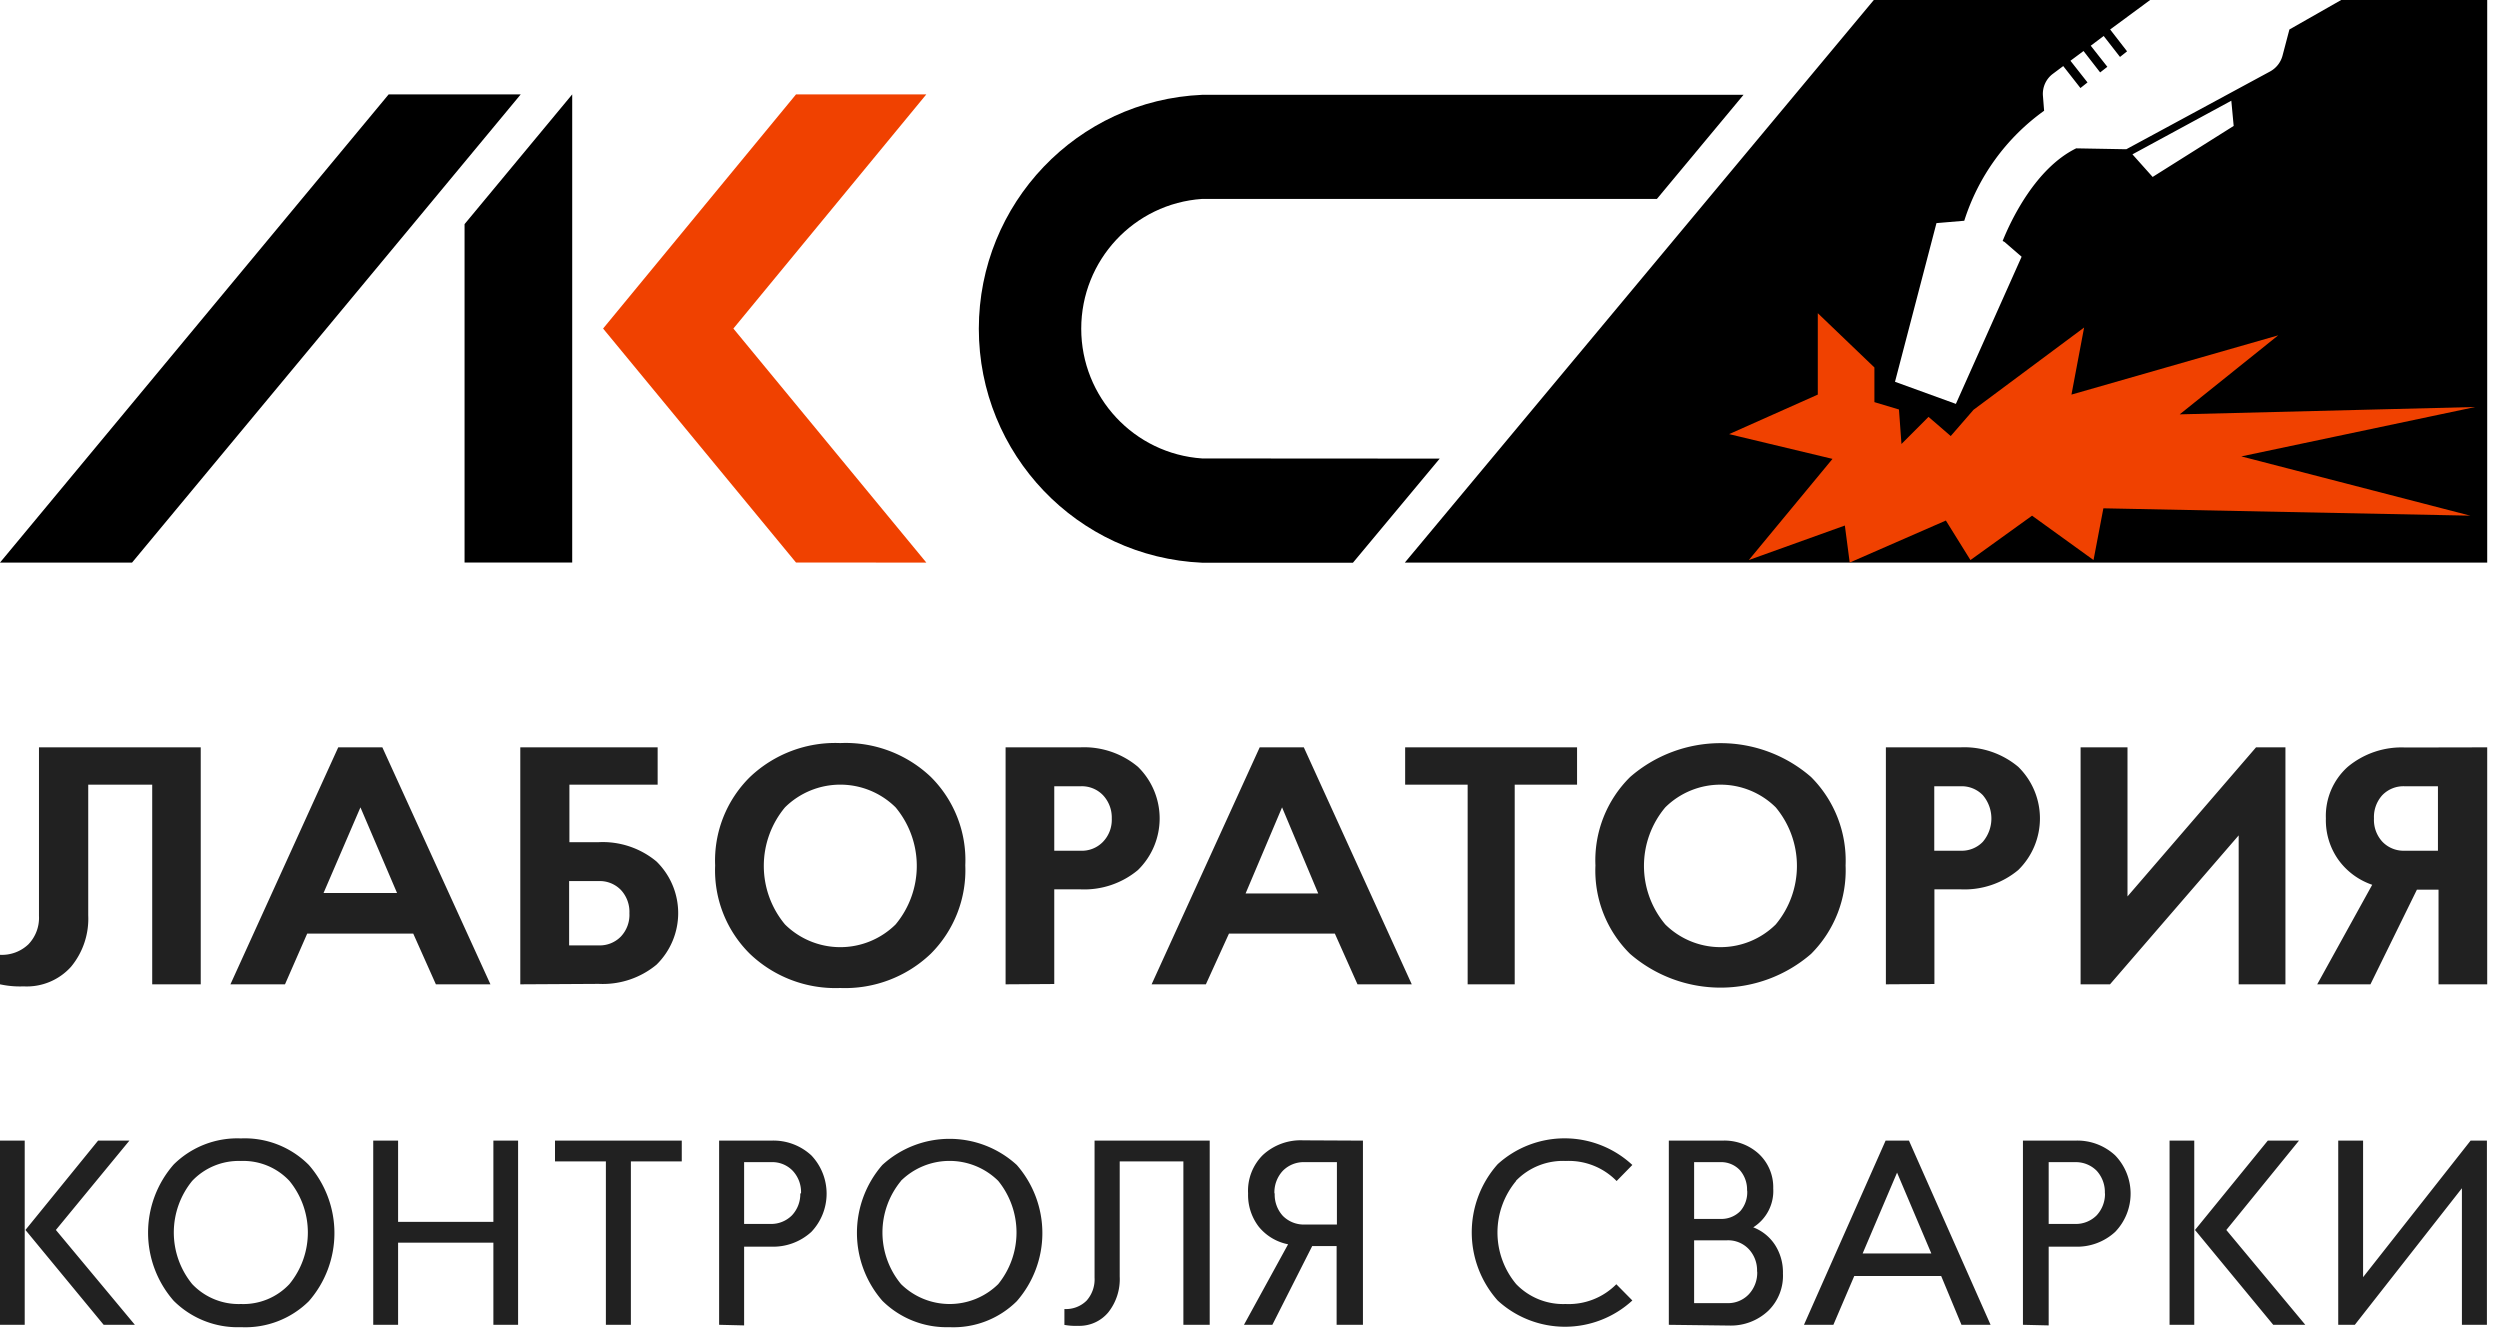 <svg xmlns="http://www.w3.org/2000/svg" width="136" height="73" viewBox="0 0 136 73">
    <g fill="none" fill-rule="nonzero">
        <g fill="#212121">
            <path d="M0 53.547v-1.605c.57.03 1.129-.176 1.544-.57.397-.413.606-.974.576-1.547v-9.17h8.8v12.892H8.28V42.685H4.8v7.107a4.098 4.098 0 0 1-.936 2.8 3.236 3.236 0 0 1-2.576 1.067A5.17 5.17 0 0 1 0 53.547zm23.712 0l-1.232-2.76h-5.768l-1.208 2.76h-2.968L18.4 40.655h2.4l5.88 12.892h-2.968zm-4.104-9.627L17.6 48.581h4l-1.992-4.66zm8.696 9.627V40.655h7.472v2.03h-4.8v3.129h1.6a4.576 4.576 0 0 1 3.136 1.05 3.928 3.928 0 0 1 0 5.616 4.576 4.576 0 0 1-3.136 1.043l-4.272.024zm5.464-2.591a1.72 1.72 0 0 0 .472-1.276 1.744 1.744 0 0 0-.464-1.267 1.598 1.598 0 0 0-1.216-.482h-1.6v3.498h1.6c.451.02.89-.152 1.208-.473zm7.032.938a6.379 6.379 0 0 1-1.896-4.813 6.379 6.379 0 0 1 1.896-4.813 6.733 6.733 0 0 1 4.912-1.845 6.725 6.725 0 0 1 4.92 1.837 6.379 6.379 0 0 1 1.88 4.813 6.427 6.427 0 0 1-1.88 4.813 6.75 6.75 0 0 1-4.928 1.861 6.734 6.734 0 0 1-4.904-1.853zm1.904-7.974a4.976 4.976 0 0 0 0 6.37 4.28 4.28 0 0 0 6.016 0 4.976 4.976 0 0 0 0-6.37 4.28 4.28 0 0 0-6.016 0zm12 9.627V40.655h4.064a4.56 4.56 0 0 1 3.136 1.06 3.928 3.928 0 0 1 0 5.615 4.56 4.56 0 0 1-3.136 1.05h-1.416v5.15l-2.648.017zM60 45.797c.328-.34.501-.802.48-1.275a1.776 1.776 0 0 0-.48-1.267 1.598 1.598 0 0 0-1.224-.482h-1.424v3.506h1.416c.46.025.91-.15 1.232-.482zm13.848 7.75l-1.232-2.76h-5.76l-1.256 2.76h-2.952l5.88-12.892h2.4L76.8 53.547h-2.952zm-4.104-9.627l-1.984 4.685h3.952l-1.968-4.685zM82.4 42.685v10.862h-2.56V42.685h-3.4v-2.03h9.352v2.03H82.4zm6.28 9.21a6.37 6.37 0 0 1-1.888-4.814 6.37 6.37 0 0 1 1.888-4.813 7.496 7.496 0 0 1 9.84 0 6.427 6.427 0 0 1 1.88 4.813 6.427 6.427 0 0 1-1.88 4.813 7.52 7.52 0 0 1-9.84 0zm1.912-7.975a4.952 4.952 0 0 0 0 6.37 4.272 4.272 0 0 0 6.008 0 4.976 4.976 0 0 0 0-6.37 4.272 4.272 0 0 0-6.008 0zm12 9.627V40.655h4.064a4.576 4.576 0 0 1 3.136 1.06 3.928 3.928 0 0 1 0 5.615 4.576 4.576 0 0 1-3.136 1.05h-1.424v5.15l-2.64.017zm5.272-7.75a1.961 1.961 0 0 0 0-2.542 1.598 1.598 0 0 0-1.216-.482h-1.424v3.506h1.424c.455.02.898-.155 1.216-.482zm14.864-5.142h1.6v12.892h-2.544v-8.102l-7 8.102h-1.6V40.655h2.552v8.11l6.992-8.11zm12.576 0v12.892h-2.648v-5.15h-1.176l-2.528 5.15h-2.896l2.992-5.415a3.76 3.76 0 0 1-1.848-1.372 3.705 3.705 0 0 1-.672-2.238 3.582 3.582 0 0 1 1.192-2.808 4.576 4.576 0 0 1 3.136-1.05l4.448-.009zm-5.704 2.6a1.768 1.768 0 0 0-.456 1.267c-.023.47.144.93.464 1.275.318.327.76.502 1.216.482h1.8v-3.506h-1.8a1.598 1.598 0 0 0-1.224.482zM0 72.07V62.05h1.344v10.02H0zm5.64 0L1.384 66.91l3.952-4.861H7.04l-4 4.861 4.296 5.158H5.64zm3.808-1.308a5.627 5.627 0 0 1 0-7.412 4.913 4.913 0 0 1 3.656-1.42c1.38-.06 2.72.464 3.696 1.444a5.627 5.627 0 0 1 0 7.412 4.913 4.913 0 0 1-3.688 1.412 4.929 4.929 0 0 1-3.664-1.436zm1.008-6.522a4.438 4.438 0 0 0 0 5.615 3.483 3.483 0 0 0 2.648 1.083 3.435 3.435 0 0 0 2.64-1.083 4.43 4.43 0 0 0 0-5.615 3.435 3.435 0 0 0-2.64-1.083 3.491 3.491 0 0 0-2.648 1.083zm11.2-2.19v4.42h5.184v-4.42h1.344v10.02H26.84V67.6h-5.184v4.468h-1.352V62.05h1.352zm12.664 1.131v8.888h-1.36v-8.888h-2.768V62.05h6.896v1.131H34.32zm4.8 8.888V62.05h2.824a3.035 3.035 0 0 1 2.192.802 3.022 3.022 0 0 1 0 4.164 3.075 3.075 0 0 1-2.192.802H40.48v4.284l-1.36-.033zm4.456-7.147a1.695 1.695 0 0 0-.456-1.236 1.542 1.542 0 0 0-1.176-.465H40.48v3.361h1.424c.44.014.864-.154 1.176-.465.303-.323.467-.752.456-1.195h.04zM48 70.762a5.627 5.627 0 0 1 0-7.388 5.413 5.413 0 0 1 7.312 0 5.627 5.627 0 0 1 0 7.412 4.889 4.889 0 0 1-3.672 1.412A4.96 4.96 0 0 1 48 70.762zm1.016-6.522a4.405 4.405 0 0 0 0 5.615 3.769 3.769 0 0 0 5.288 0 4.462 4.462 0 0 0 0-5.615 3.769 3.769 0 0 0-5.296 0h.008zm8.888 7.83v-.859c.445.024.88-.138 1.2-.45.308-.343.467-.797.44-1.259V62.05h6.264v10.02h-1.432V63.18h-3.464v6.265a2.901 2.901 0 0 1-.624 1.95 2.046 2.046 0 0 1-1.648.73 3.343 3.343 0 0 1-.768-.057h.032zm16.24-10.02v10.02h-1.432v-4.284h-1.328l-2.168 4.283h-1.544l2.4-4.38a2.735 2.735 0 0 1-1.6-.962 2.837 2.837 0 0 1-.576-1.805 2.74 2.74 0 0 1 .8-2.086 3.027 3.027 0 0 1 2.192-.802l3.256.016zm-4.8 2.872c-.019.452.142.894.448 1.227.312.31.737.479 1.176.466h1.76V63.22h-1.76a1.598 1.598 0 0 0-1.176.465 1.72 1.72 0 0 0-.464 1.236h.016zm13.136-.682a4.381 4.381 0 0 0 0 5.615 3.547 3.547 0 0 0 2.688 1.083 3.65 3.65 0 0 0 2.76-1.075l.872.883a5.413 5.413 0 0 1-7.328 0 5.579 5.579 0 0 1 0-7.412 5.413 5.413 0 0 1 7.328.04l-.856.874a3.635 3.635 0 0 0-2.76-1.091 3.555 3.555 0 0 0-2.72 1.083h.016zm8.304 7.83V62.05h2.896a2.771 2.771 0 0 1 1.984.706c.527.485.82 1.176.8 1.893a2.336 2.336 0 0 1-1.088 2.118c.485.185.9.519 1.184.955a2.75 2.75 0 0 1 .432 1.556 2.66 2.66 0 0 1-.8 2.03 2.963 2.963 0 0 1-2.12.802l-3.288-.04zm4.8-2.896a1.687 1.687 0 0 0-.456-1.228 1.55 1.55 0 0 0-1.184-.473H92.16v3.417h1.784a1.55 1.55 0 0 0 1.184-.473c.315-.335.483-.783.464-1.243h-.008zm-.544-4.405a1.607 1.607 0 0 0-.4-1.123 1.406 1.406 0 0 0-1.08-.425h-1.4v3.089h1.44c.4.013.789-.141 1.072-.425.266-.308.401-.709.376-1.116h-.008zm11.664 7.3l-1.104-2.655h-4.728l-1.136 2.655h-1.6l4.44-10.019h1.272l4.44 10.02h-1.584zm-3.504-8.278l-1.872 4.396h3.736L103.2 63.79zm6.848 8.278V62.05h2.832a3.02 3.02 0 0 1 2.184.802 2.998 2.998 0 0 1 0 4.164 3.051 3.051 0 0 1-2.184.802h-1.432v4.284l-1.4-.033zm4.456-7.147a1.72 1.72 0 0 0-.448-1.236 1.598 1.598 0 0 0-1.176-.465h-1.432v3.361h1.432c.44.014.864-.154 1.176-.465.3-.324.464-.753.456-1.195h-.008zm3.52 7.147V62.05h1.344v10.02h-1.344zm5.64 0l-4.256-5.158 3.96-4.861h1.696l-3.952 4.861 4.296 5.158h-1.744zM134.4 62.05h.888v10.02h-1.36V64.64l-5.824 7.428h-.904V62.05h1.352v7.428l5.848-7.428z"/>
        </g>
        <path fill="#000" d="M25.272 12.193v18.41h5.856V5.135zM28.328 5.134h-7.184L0 30.604h7.184l15.288-18.41 5.856-7.06zM65.4 24.94c-3.704-.25-6.581-3.336-6.581-7.059 0-3.723 2.877-6.809 6.581-7.06h24.736l4.712-5.663H65.4c-6.795.296-12.152 5.907-12.152 12.727s5.357 12.43 12.152 12.727h8.2l4.72-5.664-12.92-.008z"/>
        <path fill="#F04100" d="M50.392 30.604L39.896 17.873 50.392 5.134h-7.088L32.808 17.873l10.496 12.73z"/>
        <g>
            <path fill="#000" d="M135.304 30.604V0h-7.944l-2.816 1.604-.376 1.428a1.387 1.387 0 0 1-.664.85l-2.448 1.324-5.384 2.912h-.04l-2.688-.048c-2.208 1.083-3.552 3.915-4 5.038l.104.056.928.802-3.576 8.006-3.312-1.203 2.256-8.632 1.512-.128a11.71 11.71 0 0 1 4.344-5.984l-.064-.803c-.04-.467.162-.922.536-1.203l.568-.425.936 1.195.384-.305-.928-1.179.712-.53.904 1.164.392-.305-.904-1.147.704-.53.888 1.14.384-.305-.92-1.188L116.968 0h-15.032L76.424 30.604h58.88zM116 8.399l5.384-2.92.128 1.372-4.408 2.775L116 8.391v.008z"/>
            <path fill="#F04100" d="M107.192 30.467l3.352-2.414 3.344 2.414.536-2.815 19.96.4-12.456-3.224 12.728-2.687-16.08.4 5.36-4.299-11.248 3.225.688-3.65-6.016 4.476-1.24 1.428-1.208-1.043-1.472 1.476-.136-1.877-1.336-.401V19.99l-3.08-2.952v4.428l-4.824 2.15 5.624 1.347-4.552 5.503 5.224-1.877.264 2.014 5.232-2.286z"/>
        </g>
    </g>
</svg>
